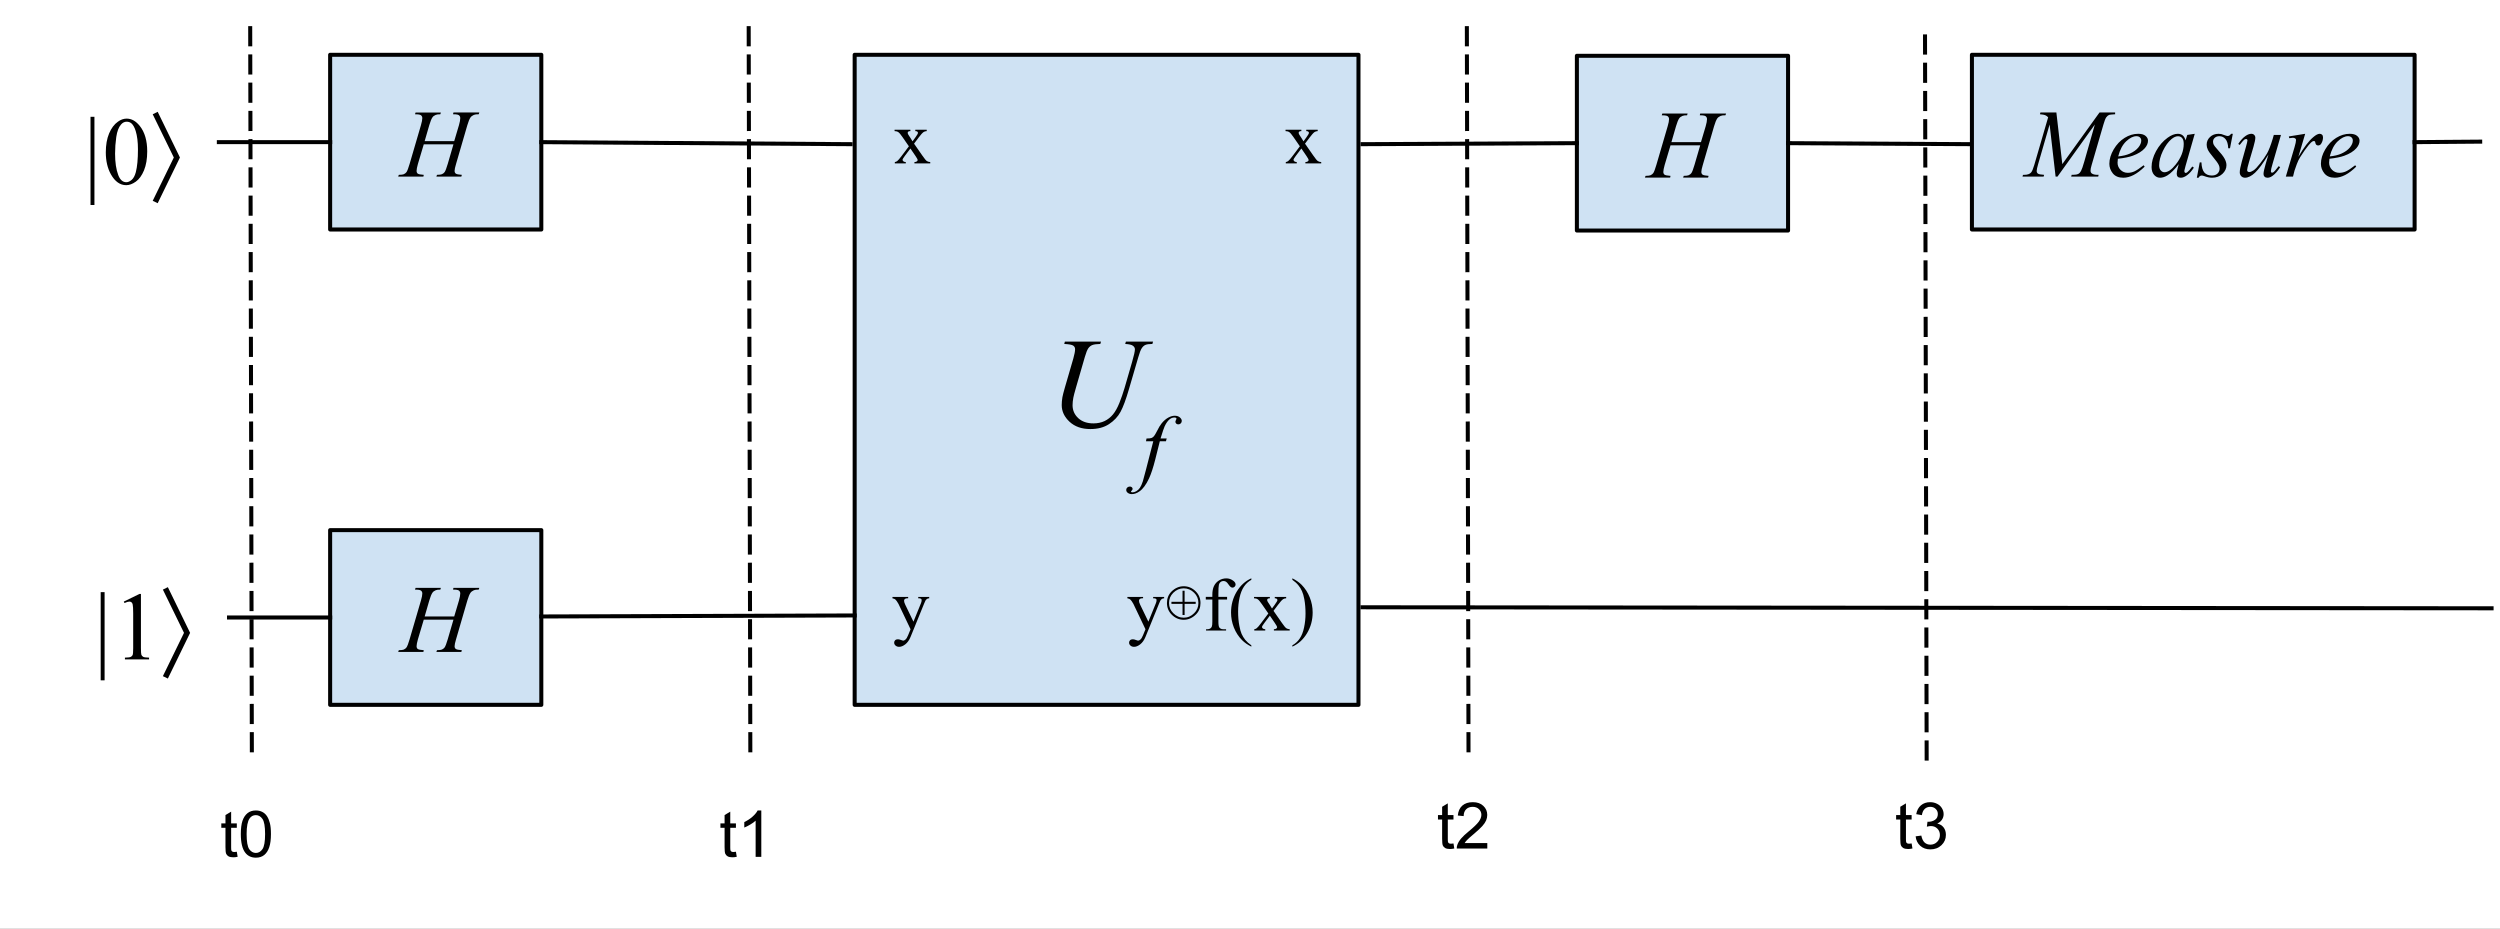 <svg version="1.1" viewBox="0.0 0.0 619.688 230.178" fill="none" stroke="none" stroke-linecap="square" stroke-miterlimit="10" xmlns:xlink="http://www.w3.org/1999/xlink" xmlns="http://www.w3.org/2000/svg"><rect x="0.0" y="0.0" width="619.688" height="230.178" fill="#808080" stroke="none"/><clipPath id="p.0"><path d="m0 0l619.688 0l0 230.178l-619.688 0l0 -230.178z" clip-rule="nonzero"/></clipPath><g clip-path="url(#p.0)"><path fill="#ffffff" d="m0 0l619.688 0l0 230.178l-619.688 0z" fill-rule="evenodd"/><path fill="#cfe2f3" d="m211.849 13.58l124.882 0l0 161.134l-124.882 0z" fill-rule="evenodd"/><path stroke="#000000" stroke-width="1.0" stroke-linejoin="round" stroke-linecap="butt" d="m211.849 13.58l124.882 0l0 161.134l-124.882 0z" fill-rule="evenodd"/><path fill="#000000" d="m263.96 84.679l8.953 0l-0.172 0.578q-1.375 0.031 -1.969 0.266q-0.578 0.219 -1.0 0.797q-0.406 0.578 -0.859 2.141l-2.172 7.5q-0.578 2.0 -0.688 2.625q-0.188 1.0 -0.188 1.859q0 1.891 1.406 3.203q1.406 1.297 3.766 1.297q1.547 0 2.766 -0.578q1.219 -0.594 2.078 -1.641q0.875 -1.062 1.594 -2.859q0.719 -1.812 1.266 -3.656l1.875 -6.469q0.703 -2.422 0.703 -3.156q0 -0.516 -0.484 -0.875q-0.469 -0.375 -1.922 -0.453l0.172 -0.578l6.734 0l-0.172 0.578q-1.188 0 -1.719 0.234q-0.516 0.219 -0.906 0.812q-0.391 0.578 -0.875 2.266l-2.297 7.859q-1.109 3.828 -2.094 5.656q-0.984 1.812 -2.859 3.047q-1.859 1.219 -4.625 1.219q-3.188 0 -5.141 -1.797q-1.953 -1.812 -1.953 -4.141q0 -0.922 0.172 -1.969q0.125 -0.688 0.609 -2.375l2.094 -7.203q0.438 -1.562 0.438 -2.297q0 -0.578 -0.453 -0.891q-0.438 -0.328 -2.234 -0.422l0.156 -0.578z" fill-rule="nonzero"/><path fill="#000000" d="m289.194 108.695l-0.188 0.688l-1.516 0l-1.141 4.547q-0.766 3.016 -1.531 4.656q-1.094 2.328 -2.359 3.203q-0.953 0.688 -1.922 0.688q-0.625 0 -1.062 -0.375q-0.312 -0.266 -0.312 -0.688q0 -0.328 0.266 -0.578q0.266 -0.234 0.641 -0.234q0.281 0 0.484 0.172q0.188 0.172 0.188 0.406q0 0.234 -0.219 0.422q-0.172 0.156 -0.172 0.219q0 0.094 0.078 0.156q0.094 0.062 0.297 0.062q0.438 0 0.938 -0.281q0.5 -0.281 0.891 -0.844q0.375 -0.547 0.719 -1.594q0.141 -0.438 0.781 -2.891l1.812 -7.047l-1.812 0l0.141 -0.688q0.875 0 1.219 -0.125q0.344 -0.125 0.625 -0.453q0.281 -0.344 0.75 -1.266q0.609 -1.25 1.172 -1.938q0.766 -0.922 1.609 -1.391q0.859 -0.469 1.609 -0.469q0.797 0 1.266 0.406q0.484 0.406 0.484 0.875q0 0.359 -0.25 0.609q-0.234 0.25 -0.609 0.25q-0.312 0 -0.516 -0.188q-0.203 -0.188 -0.203 -0.453q0 -0.156 0.125 -0.406q0.141 -0.25 0.141 -0.328q0 -0.141 -0.094 -0.219q-0.141 -0.109 -0.391 -0.109q-0.656 0 -1.188 0.422q-0.688 0.547 -1.25 1.734q-0.281 0.609 -1.031 3.047l1.531 0z" fill-rule="nonzero"/><path fill="#000000" fill-opacity="0.0" d="m8.673 13.58l45.575 0l0 43.307l-45.575 0z" fill-rule="evenodd"/><path fill="#000000" d="m23.407 28.948l0 21.859l-0.969 0l0 -21.859l0.969 0zm2.82 8.812q0 -2.719 0.812 -4.672q0.828 -1.969 2.188 -2.922q1.047 -0.766 2.172 -0.766q1.828 0 3.281 1.859q1.812 2.312 1.812 6.266q0 2.766 -0.797 4.703q-0.797 1.922 -2.031 2.797q-1.234 0.875 -2.375 0.875q-2.281 0 -3.797 -2.688q-1.266 -2.266 -1.266 -5.453zm2.297 0.297q0 3.281 0.797 5.359q0.672 1.75 2.0 1.75q0.625 0 1.297 -0.562q0.688 -0.578 1.047 -1.922q0.531 -2.016 0.531 -5.672q0 -2.719 -0.562 -4.547q-0.422 -1.344 -1.078 -1.906q-0.484 -0.391 -1.172 -0.391q-0.797 0 -1.406 0.719q-0.844 0.969 -1.156 3.062q-0.297 2.078 -0.297 4.109z" fill-rule="nonzero"/><path fill="#000000" d="m44.602 39.042l-5.516 11.328l-1.234 -0.594l5.234 -10.734l-5.234 -10.719l1.234 -0.609l5.516 11.328z" fill-rule="nonzero"/><path fill="#000000" fill-opacity="0.0" d="m3.634 131.407l53.134 0l0 43.307l-53.134 0z" fill-rule="evenodd"/><path fill="#000000" d="m25.926 146.775l0 21.859l-0.969 0l0 -21.859l0.969 0zm4.758 2.344l3.875 -1.891l0.375 0l0 13.422q0 1.328 0.109 1.656q0.125 0.328 0.469 0.516q0.359 0.172 1.438 0.188l0 0.438l-5.984 0l0 -0.438q1.125 -0.016 1.453 -0.188q0.328 -0.172 0.453 -0.453q0.141 -0.297 0.141 -1.719l0 -8.578q0 -1.734 -0.125 -2.234q-0.078 -0.375 -0.297 -0.547q-0.219 -0.172 -0.516 -0.172q-0.438 0 -1.219 0.359l-0.172 -0.359z" fill-rule="nonzero"/><path fill="#000000" d="m47.122 156.869l-5.516 11.328l-1.234 -0.594l5.234 -10.734l-5.234 -10.719l1.234 -0.609l5.516 11.328z" fill-rule="nonzero"/><path fill="#cfe2f3" d="m81.833 13.58l52.346 0l0 43.307l-52.346 0z" fill-rule="evenodd"/><path stroke="#000000" stroke-width="1.0" stroke-linejoin="round" stroke-linecap="butt" d="m81.833 13.58l52.346 0l0 43.307l-52.346 0z" fill-rule="evenodd"/><path fill="#000000" d="m105.262 34.977l7.328 0l1.172 -3.937q0.328 -1.141 0.328 -1.781q0 -0.297 -0.156 -0.516q-0.141 -0.219 -0.453 -0.312q-0.297 -0.109 -1.188 -0.109l0.109 -0.438l6.406 0l-0.141 0.438q-0.812 -0.016 -1.203 0.156q-0.562 0.25 -0.844 0.641q-0.375 0.547 -0.781 1.922l-2.797 9.609q-0.359 1.188 -0.359 1.703q0 0.453 0.312 0.688q0.312 0.219 1.484 0.297l-0.125 0.438l-6.188 0l0.156 -0.438q0.922 -0.016 1.219 -0.156q0.469 -0.219 0.688 -0.547q0.297 -0.453 0.75 -1.984l1.422 -4.875l-7.359 0l-1.453 4.875q-0.328 1.172 -0.328 1.703q0 0.453 0.297 0.688q0.312 0.219 1.484 0.297l-0.094 0.438l-6.25 0l0.156 -0.438q0.938 -0.016 1.234 -0.156q0.469 -0.219 0.688 -0.547q0.312 -0.484 0.75 -1.984l2.812 -9.609q0.344 -1.172 0.344 -1.781q0 -0.297 -0.156 -0.516q-0.141 -0.219 -0.453 -0.312q-0.297 -0.109 -1.203 -0.109l0.141 -0.438l6.266 0l-0.125 0.438q-0.781 -0.016 -1.156 0.156q-0.562 0.234 -0.812 0.625q-0.359 0.516 -0.781 1.938l-1.141 3.937z" fill-rule="nonzero"/><path fill="#cfe2f3" d="m81.833 131.407l52.346 0l0 43.307l-52.346 0z" fill-rule="evenodd"/><path stroke="#000000" stroke-width="1.0" stroke-linejoin="round" stroke-linecap="butt" d="m81.833 131.407l52.346 0l0 43.307l-52.346 0z" fill-rule="evenodd"/><path fill="#000000" d="m105.262 152.804l7.328 0l1.172 -3.938q0.328 -1.141 0.328 -1.781q0 -0.297 -0.156 -0.516q-0.141 -0.219 -0.453 -0.312q-0.297 -0.109 -1.188 -0.109l0.109 -0.438l6.406 0l-0.141 0.438q-0.812 -0.016 -1.203 0.156q-0.562 0.25 -0.844 0.641q-0.375 0.547 -0.781 1.922l-2.797 9.609q-0.359 1.188 -0.359 1.703q0 0.453 0.312 0.688q0.312 0.219 1.484 0.297l-0.125 0.438l-6.188 0l0.156 -0.438q0.922 -0.016 1.219 -0.156q0.469 -0.219 0.688 -0.547q0.297 -0.453 0.75 -1.984l1.422 -4.875l-7.359 0l-1.453 4.875q-0.328 1.172 -0.328 1.703q0 0.453 0.297 0.688q0.312 0.219 1.484 0.297l-0.094 0.438l-6.25 0l0.156 -0.438q0.938 -0.016 1.234 -0.156q0.469 -0.219 0.688 -0.547q0.312 -0.484 0.75 -1.984l2.812 -9.609q0.344 -1.172 0.344 -1.781q0 -0.297 -0.156 -0.516q-0.141 -0.219 -0.453 -0.312q-0.297 -0.109 -1.203 -0.109l0.141 -0.438l6.266 0l-0.125 0.438q-0.781 -0.016 -1.156 0.156q-0.562 0.234 -0.812 0.625q-0.359 0.516 -0.781 1.938l-1.141 3.938z" fill-rule="nonzero"/><path fill="#000000" fill-opacity="0.0" d="m54.248 35.234l27.591 0" fill-rule="evenodd"/><path stroke="#000000" stroke-width="1.0" stroke-linejoin="round" stroke-linecap="butt" d="m54.248 35.234l27.591 0" fill-rule="evenodd"/><path fill="#000000" fill-opacity="0.0" d="m134.18 35.234l76.661 0.504" fill-rule="evenodd"/><path stroke="#000000" stroke-width="1.0" stroke-linejoin="round" stroke-linecap="butt" d="m134.18 35.234l76.661 0.504" fill-rule="evenodd"/><path fill="#000000" fill-opacity="0.0" d="m56.768 153.06l25.071 0" fill-rule="evenodd"/><path stroke="#000000" stroke-width="1.0" stroke-linejoin="round" stroke-linecap="butt" d="m56.768 153.06l25.071 0" fill-rule="evenodd"/><path fill="#000000" fill-opacity="0.0" d="m134.18 152.808l77.669 -0.252" fill-rule="evenodd"/><path stroke="#000000" stroke-width="1.0" stroke-linejoin="round" stroke-linecap="butt" d="m134.18 152.808l77.669 -0.252" fill-rule="evenodd"/><path fill="#cfe2f3" d="m390.87 13.832l52.346 0l0 43.307l-52.346 0z" fill-rule="evenodd"/><path stroke="#000000" stroke-width="1.0" stroke-linejoin="round" stroke-linecap="butt" d="m390.87 13.832l52.346 0l0 43.307l-52.346 0z" fill-rule="evenodd"/><path fill="#000000" d="m414.299 35.229l7.328 0l1.172 -3.937q0.328 -1.141 0.328 -1.781q0 -0.297 -0.156 -0.516q-0.141 -0.219 -0.453 -0.312q-0.297 -0.109 -1.188 -0.109l0.109 -0.438l6.406 0l-0.141 0.438q-0.812 -0.016 -1.203 0.156q-0.562 0.25 -0.844 0.641q-0.375 0.547 -0.781 1.922l-2.797 9.609q-0.359 1.188 -0.359 1.703q0 0.453 0.312 0.688q0.312 0.219 1.484 0.297l-0.125 0.438l-6.188 0l0.156 -0.438q0.922 -0.016 1.219 -0.156q0.469 -0.219 0.688 -0.547q0.297 -0.453 0.75 -1.984l1.422 -4.875l-7.359 0l-1.453 4.875q-0.328 1.172 -0.328 1.703q0 0.453 0.297 0.688q0.312 0.219 1.484 0.297l-0.094 0.438l-6.25 0l0.156 -0.438q0.938 -0.016 1.234 -0.156q0.469 -0.219 0.688 -0.547q0.312 -0.484 0.75 -1.984l2.812 -9.609q0.344 -1.172 0.344 -1.781q0 -0.297 -0.156 -0.516q-0.141 -0.219 -0.453 -0.312q-0.297 -0.109 -1.203 -0.109l0.141 -0.438l6.266 0l-0.125 0.438q-0.781 -0.016 -1.156 0.156q-0.562 0.234 -0.812 0.625q-0.359 0.516 -0.781 1.938l-1.141 3.937z" fill-rule="nonzero"/><path fill="#000000" fill-opacity="0.0" d="m337.736 35.738l53.134 -0.252" fill-rule="evenodd"/><path stroke="#000000" stroke-width="1.0" stroke-linejoin="round" stroke-linecap="butt" d="m337.736 35.738l53.134 -0.252" fill-rule="evenodd"/><path fill="#000000" fill-opacity="0.0" d="m443.217 35.486l45.575 0.252" fill-rule="evenodd"/><path stroke="#000000" stroke-width="1.0" stroke-linejoin="round" stroke-linecap="butt" d="m443.217 35.486l45.575 0.252" fill-rule="evenodd"/><path fill="#000000" fill-opacity="0.0" d="m337.726 150.53l279.874 0.252" fill-rule="evenodd"/><path stroke="#000000" stroke-width="1.0" stroke-linejoin="round" stroke-linecap="butt" d="m337.726 150.53l279.874 0.252" fill-rule="evenodd"/><path fill="#cfe2f3" d="m488.791 13.58l109.732 0l0 43.307l-109.732 0z" fill-rule="evenodd"/><path stroke="#000000" stroke-width="1.0" stroke-linejoin="round" stroke-linecap="butt" d="m488.791 13.58l109.732 0l0 43.307l-109.732 0z" fill-rule="evenodd"/><path fill="#000000" d="m509.724 27.883l1.469 12.797l9.219 -12.797l3.875 0l0 0.438q-1.266 0.078 -1.484 0.156q-0.391 0.156 -0.719 0.609q-0.312 0.453 -0.688 1.766l-2.938 10.078q-0.266 0.875 -0.266 1.375q0 0.453 0.312 0.688q0.453 0.344 1.406 0.344l0.281 0l-0.094 0.438l-6.703 0l0.125 -0.438l0.312 0q0.891 0 1.359 -0.25q0.359 -0.188 0.641 -0.703q0.297 -0.531 0.812 -2.328l2.625 -9.203l-9.266 12.922l-0.469 0l-1.484 -12.922l-2.844 9.828q-0.359 1.25 -0.359 1.688q0 0.438 0.312 0.672q0.312 0.219 1.531 0.297l-0.125 0.438l-5.234 0l0.125 -0.438l0.312 0q1.172 0 1.688 -0.578q0.375 -0.422 0.781 -1.828l3.453 -11.859q-0.391 -0.391 -0.75 -0.531q-0.344 -0.141 -1.281 -0.219l0.109 -0.438l3.953 0zm15.242 11.469q-0.078 0.594 -0.078 0.969q0 1.047 0.734 1.781q0.734 0.734 1.797 0.734q0.844 0 1.625 -0.344q0.781 -0.344 2.312 -1.531l0.25 0.344q-2.781 2.75 -5.297 2.75q-1.719 0 -2.594 -1.078q-0.859 -1.078 -0.859 -2.375q0 -1.75 1.078 -3.578q1.078 -1.828 2.703 -2.844q1.641 -1.016 3.359 -1.016q1.234 0 1.828 0.516q0.609 0.5 0.609 1.188q0 0.969 -0.781 1.859q-1.016 1.156 -3.0 1.875q-1.312 0.484 -3.688 0.75zm0.078 -0.578q1.734 -0.188 2.828 -0.672q1.438 -0.641 2.156 -1.531q0.734 -0.906 0.734 -1.719q0 -0.484 -0.312 -0.781q-0.312 -0.312 -0.891 -0.312q-1.188 0 -2.531 1.266q-1.344 1.266 -1.984 3.75zm18.98 -5.609l-2.281 7.953l-0.266 1.062q-0.031 0.156 -0.031 0.25q0 0.188 0.109 0.328q0.094 0.109 0.234 0.109q0.156 0 0.406 -0.188q0.453 -0.344 1.219 -1.406l0.391 0.281q-0.797 1.219 -1.656 1.859q-0.859 0.641 -1.578 0.641q-0.516 0 -0.766 -0.25q-0.25 -0.25 -0.25 -0.734q0 -0.578 0.266 -1.516l0.234 -0.875q-1.531 2.0 -2.812 2.797q-0.938 0.578 -1.828 0.578q-0.844 0 -1.469 -0.703q-0.625 -0.719 -0.625 -1.953q0 -1.875 1.109 -3.938q1.125 -2.062 2.859 -3.312q1.344 -0.984 2.531 -0.984q0.719 0 1.188 0.375q0.484 0.375 0.734 1.25l0.422 -1.344l1.859 -0.281zm-4.172 0.609q-0.75 0 -1.594 0.703q-1.203 1.0 -2.141 2.953q-0.922 1.953 -0.922 3.547q0 0.797 0.391 1.266q0.406 0.453 0.922 0.453q1.281 0 2.781 -1.891q2.0 -2.5 2.0 -5.141q0 -1.0 -0.391 -1.438q-0.375 -0.453 -1.047 -0.453zm13.609 -0.609l-0.703 3.594l-0.438 0q-0.062 -1.562 -0.672 -2.281q-0.609 -0.719 -1.516 -0.719q-0.719 0 -1.156 0.406q-0.422 0.391 -0.422 0.953q0 0.391 0.172 0.75q0.172 0.344 0.75 0.984q1.516 1.656 1.953 2.5q0.453 0.844 0.453 1.594q0 1.219 -1.016 2.172q-1.016 0.938 -2.562 0.938q-0.844 0 -1.938 -0.406q-0.391 -0.141 -0.594 -0.141q-0.531 0 -0.797 0.547l-0.438 0l0.719 -3.797l0.422 0q0.078 1.781 0.734 2.516q0.672 0.734 1.844 0.734q0.891 0 1.406 -0.484q0.516 -0.5 0.516 -1.234q0 -0.469 -0.188 -0.859q-0.328 -0.703 -1.375 -1.938q-1.047 -1.25 -1.344 -1.875q-0.297 -0.625 -0.297 -1.25q0 -1.125 0.828 -1.906q0.828 -0.797 2.125 -0.797q0.375 0 0.672 0.062q0.172 0.031 0.766 0.266q0.609 0.219 0.812 0.219q0.5 0 0.844 -0.547l0.438 0zm11.934 0.281l-2.031 6.984q-0.469 1.562 -0.469 1.969q0 0.219 0.078 0.312q0.078 0.094 0.203 0.094q0.203 0 0.438 -0.172q0.25 -0.188 1.219 -1.453l0.359 0.266q-0.938 1.469 -1.906 2.156q-0.641 0.453 -1.234 0.453q-0.469 0 -0.734 -0.266q-0.25 -0.25 -0.25 -0.656q0 -0.406 0.156 -1.062q0.188 -0.859 1.062 -3.766q-1.984 3.266 -3.328 4.516q-1.344 1.234 -2.484 1.234q-0.547 0 -0.922 -0.375q-0.375 -0.375 -0.375 -0.953q0 -0.875 0.516 -2.688l1.016 -3.625q0.375 -1.297 0.375 -1.625q0 -0.141 -0.094 -0.234q-0.094 -0.094 -0.219 -0.094q-0.25 0 -0.5 0.172q-0.234 0.172 -1.109 1.297l-0.359 -0.25q0.875 -1.359 1.859 -2.016q0.75 -0.5 1.391 -0.5q0.438 0 0.703 0.281q0.281 0.266 0.281 0.703q0 0.641 -0.469 2.266l-1.109 3.781q-0.453 1.547 -0.453 1.953q0 0.234 0.141 0.375q0.156 0.125 0.406 0.125q0.375 0 1.0 -0.391q0.625 -0.391 1.656 -1.719q1.047 -1.328 1.719 -2.484q0.672 -1.172 1.438 -3.719l0.25 -0.891l1.781 0zm1.953 0.375l4.047 -0.656l-1.688 5.703q2.047 -3.516 3.734 -4.906q0.938 -0.797 1.547 -0.797q0.375 0 0.594 0.234q0.234 0.219 0.234 0.656q0 0.781 -0.406 1.484q-0.281 0.516 -0.797 0.516q-0.281 0 -0.469 -0.172q-0.188 -0.172 -0.234 -0.531q-0.031 -0.234 -0.109 -0.297q-0.094 -0.094 -0.219 -0.094q-0.203 0 -0.375 0.094q-0.312 0.156 -0.938 0.906q-0.969 1.156 -2.109 2.984q-0.484 0.766 -0.844 1.75q-0.484 1.328 -0.562 1.594l-0.375 1.484l-1.781 0l2.156 -7.281q0.375 -1.266 0.375 -1.797q0 -0.219 -0.172 -0.359q-0.234 -0.188 -0.625 -0.188q-0.234 0 -0.891 0.109l-0.094 -0.438zm10.059 5.531q-0.078 0.594 -0.078 0.969q0 1.047 0.734 1.781q0.734 0.734 1.797 0.734q0.844 0 1.625 -0.344q0.781 -0.344 2.312 -1.531l0.25 0.344q-2.781 2.75 -5.297 2.75q-1.719 0 -2.594 -1.078q-0.859 -1.078 -0.859 -2.375q0 -1.75 1.078 -3.578q1.078 -1.828 2.703 -2.844q1.641 -1.016 3.359 -1.016q1.234 0 1.828 0.516q0.609 0.5 0.609 1.188q0 0.969 -0.781 1.859q-1.016 1.156 -3.0 1.875q-1.312 0.484 -3.688 0.75zm0.078 -0.578q1.734 -0.188 2.828 -0.672q1.438 -0.641 2.156 -1.531q0.734 -0.906 0.734 -1.719q0 -0.484 -0.312 -0.781q-0.312 -0.312 -0.891 -0.312q-1.188 0 -2.531 1.266q-1.344 1.266 -1.984 3.75z" fill-rule="nonzero"/><path fill="#000000" fill-opacity="0.0" d="m598.524 35.234l16.252 -0.126" fill-rule="evenodd"/><path stroke="#000000" stroke-width="1.0" stroke-linejoin="round" stroke-linecap="butt" d="m598.524 35.234l16.252 -0.126" fill-rule="evenodd"/><path fill="#000000" fill-opacity="0.0" d="m212.23 13.58l27.591 0l0 43.307l-27.591 0z" fill-rule="evenodd"/><path fill="#000000" d="m221.742 32.156l3.922 0l0 0.344q-0.375 0 -0.531 0.125q-0.141 0.125 -0.141 0.328q0 0.219 0.312 0.672q0.109 0.156 0.312 0.469l0.578 0.938l0.688 -0.938q0.656 -0.906 0.656 -1.141q0 -0.203 -0.156 -0.328q-0.156 -0.125 -0.5 -0.125l0 -0.344l2.828 0l0 0.344q-0.453 0.016 -0.781 0.234q-0.438 0.312 -1.219 1.359l-1.141 1.516l2.078 2.984q0.766 1.109 1.094 1.328q0.328 0.219 0.844 0.25l0 0.328l-3.922 0l0 -0.328q0.406 0 0.625 -0.188q0.172 -0.125 0.172 -0.328q0 -0.219 -0.578 -1.062l-1.219 -1.781l-1.344 1.781q-0.609 0.828 -0.609 0.984q0 0.219 0.203 0.406q0.203 0.172 0.609 0.188l0 0.328l-2.719 0l0 -0.328q0.328 -0.047 0.578 -0.234q0.344 -0.25 1.156 -1.344l1.75 -2.328l-1.578 -2.281q-0.672 -0.984 -1.047 -1.234q-0.375 -0.25 -0.922 -0.25l0 -0.344z" fill-rule="nonzero"/><path fill="#000000" fill-opacity="0.0" d="m211.846 129.381l27.591 0l0 43.307l-27.591 0z" fill-rule="evenodd"/><path fill="#000000" d="m221.218 147.957l3.891 0l0 0.344l-0.188 0q-0.422 0 -0.625 0.172q-0.203 0.172 -0.203 0.438q0 0.359 0.297 0.984l2.031 4.203l1.875 -4.609q0.156 -0.359 0.156 -0.734q0 -0.156 -0.062 -0.234q-0.078 -0.109 -0.234 -0.156q-0.156 -0.062 -0.547 -0.062l0 -0.344l2.719 0l0 0.344q-0.344 0.031 -0.531 0.141q-0.172 0.109 -0.391 0.406q-0.078 0.125 -0.312 0.703l-3.391 8.328q-0.5 1.203 -1.297 1.828q-0.797 0.625 -1.531 0.625q-0.531 0 -0.891 -0.312q-0.344 -0.312 -0.344 -0.719q0 -0.375 0.25 -0.609q0.25 -0.234 0.688 -0.234q0.312 0 0.828 0.203q0.359 0.141 0.453 0.141q0.281 0 0.594 -0.281q0.328 -0.281 0.656 -1.094l0.594 -1.453l-3.0 -6.297q-0.141 -0.281 -0.438 -0.703q-0.234 -0.312 -0.375 -0.422q-0.203 -0.141 -0.672 -0.25l0 -0.344z" fill-rule="nonzero"/><path fill="#000000" fill-opacity="0.0" d="m309.14 13.58l27.591 0l0 43.307l-27.591 0z" fill-rule="evenodd"/><path fill="#000000" d="m318.653 32.156l3.922 0l0 0.344q-0.375 0 -0.531 0.125q-0.141 0.125 -0.141 0.328q0 0.219 0.312 0.672q0.109 0.156 0.312 0.469l0.578 0.938l0.688 -0.938q0.656 -0.906 0.656 -1.141q0 -0.203 -0.156 -0.328q-0.156 -0.125 -0.5 -0.125l0 -0.344l2.828 0l0 0.344q-0.453 0.016 -0.781 0.234q-0.438 0.312 -1.219 1.359l-1.141 1.516l2.078 2.984q0.766 1.109 1.094 1.328q0.328 0.219 0.844 0.25l0 0.328l-3.922 0l0 -0.328q0.406 0 0.625 -0.188q0.172 -0.125 0.172 -0.328q0 -0.219 -0.578 -1.062l-1.219 -1.781l-1.344 1.781q-0.609 0.828 -0.609 0.984q0 0.219 0.203 0.406q0.203 0.172 0.609 0.188l0 0.328l-2.719 0l0 -0.328q0.328 -0.047 0.578 -0.234q0.344 -0.25 1.156 -1.344l1.75 -2.328l-1.578 -2.281q-0.672 -0.984 -1.047 -1.234q-0.375 -0.25 -0.922 -0.25l0 -0.344z" fill-rule="nonzero"/><path fill="#000000" fill-opacity="0.0" d="m242.03 129.381l93.102 0l0 43.307l-93.102 0z" fill-rule="evenodd"/><path fill="#000000" d="m279.448 147.957l3.891 0l0 0.344l-0.188 0q-0.422 0 -0.625 0.172q-0.203 0.172 -0.203 0.438q0 0.359 0.297 0.984l2.031 4.203l1.875 -4.609q0.156 -0.359 0.156 -0.734q0 -0.156 -0.062 -0.234q-0.078 -0.109 -0.234 -0.156q-0.156 -0.062 -0.547 -0.062l0 -0.344l2.719 0l0 0.344q-0.344 0.031 -0.531 0.141q-0.172 0.109 -0.391 0.406q-0.078 0.125 -0.312 0.703l-3.391 8.328q-0.5 1.203 -1.297 1.828q-0.797 0.625 -1.531 0.625q-0.531 0 -0.891 -0.312q-0.344 -0.312 -0.344 -0.719q0 -0.375 0.25 -0.609q0.25 -0.234 0.688 -0.234q0.312 0 0.828 0.203q0.359 0.141 0.453 0.141q0.281 0 0.594 -0.281q0.328 -0.281 0.656 -1.094l0.594 -1.453l-3.0 -6.297q-0.141 -0.281 -0.438 -0.703q-0.234 -0.312 -0.375 -0.422q-0.203 -0.141 -0.672 -0.25l0 -0.344z" fill-rule="nonzero"/><path fill="#000000" d="m293.635 149.691l0 2.75l-0.516 0l0 -2.75l-2.75 0l0 -0.516l2.75 0l0 -2.75l0.516 0l0 2.75l2.75 0l0 0.516l-2.75 0zm-0.219 3.422q1.484 0 2.594 -1.125q1.047 -1.031 1.047 -2.516q0 -1.484 -1.047 -2.531q-1.109 -1.109 -2.594 -1.109q-1.484 0 -2.594 1.109q-1.047 1.047 -1.047 2.531q0 1.484 1.047 2.516q1.109 1.125 2.594 1.125zm3.047 -0.828q-1.344 1.344 -3.047 1.344q-1.703 0 -2.969 -1.266q-1.188 -1.188 -1.188 -2.891q0 -1.703 1.109 -2.828q1.344 -1.328 3.047 -1.328q1.703 0 2.969 1.266q1.188 1.188 1.188 2.891q0 1.703 -1.109 2.812z" fill-rule="nonzero"/><path fill="#000000" d="m302.01 148.613l0 5.484q0 1.172 0.25 1.469q0.344 0.406 0.906 0.406l0.75 0l0 0.328l-4.969 0l0 -0.328l0.359 0q0.375 0 0.672 -0.172q0.297 -0.188 0.406 -0.5q0.125 -0.312 0.125 -1.203l0 -5.484l-1.625 0l0 -0.656l1.625 0l0 -0.547q0 -1.25 0.391 -2.109q0.406 -0.875 1.234 -1.406q0.828 -0.531 1.859 -0.531q0.953 0 1.75 0.625q0.531 0.406 0.531 0.922q0 0.266 -0.234 0.516q-0.234 0.234 -0.516 0.234q-0.203 0 -0.438 -0.141q-0.234 -0.156 -0.578 -0.656q-0.328 -0.5 -0.609 -0.672q-0.281 -0.172 -0.641 -0.172q-0.406 0 -0.703 0.234q-0.297 0.219 -0.422 0.688q-0.125 0.469 -0.125 2.406l0 0.609l2.156 0l0 0.656l-2.156 0zm8.166 11.344l0 0.328q-1.375 -0.688 -2.297 -1.609q-1.312 -1.328 -2.031 -3.125q-0.703 -1.797 -0.703 -3.719q0 -2.828 1.391 -5.156q1.391 -2.328 3.641 -3.328l0 0.375q-1.125 0.625 -1.844 1.703q-0.719 1.078 -1.078 2.734q-0.359 1.641 -0.359 3.438q0 1.938 0.312 3.531q0.234 1.266 0.562 2.016q0.344 0.766 0.906 1.469q0.578 0.703 1.5 1.344zm0.666 -12.0l3.922 0l0 0.344q-0.375 0 -0.531 0.125q-0.141 0.125 -0.141 0.328q0 0.219 0.312 0.672q0.109 0.156 0.312 0.469l0.578 0.938l0.688 -0.938q0.656 -0.906 0.656 -1.141q0 -0.203 -0.156 -0.328q-0.156 -0.125 -0.5 -0.125l0 -0.344l2.828 0l0 0.344q-0.453 0.016 -0.781 0.234q-0.438 0.312 -1.219 1.359l-1.141 1.516l2.078 2.984q0.766 1.109 1.094 1.328q0.328 0.219 0.844 0.25l0 0.328l-3.922 0l0 -0.328q0.406 0 0.625 -0.188q0.172 -0.125 0.172 -0.328q0 -0.219 -0.578 -1.062l-1.219 -1.781l-1.344 1.781q-0.609 0.828 -0.609 0.984q0 0.219 0.203 0.406q0.203 0.172 0.609 0.188l0 0.328l-2.719 0l0 -0.328q0.328 -0.047 0.578 -0.234q0.344 -0.25 1.156 -1.344l1.75 -2.328l-1.578 -2.281q-0.672 -0.984 -1.047 -1.234q-0.375 -0.25 -0.922 -0.25l0 -0.344zm9.5 -4.234l0 -0.375q1.375 0.688 2.297 1.609q1.312 1.328 2.016 3.125q0.719 1.781 0.719 3.734q0 2.812 -1.391 5.141q-1.391 2.328 -3.641 3.328l0 -0.328q1.125 -0.625 1.844 -1.703q0.719 -1.062 1.062 -2.719q0.359 -1.656 0.359 -3.453q0 -1.938 -0.297 -3.547q-0.234 -1.25 -0.578 -2.0q-0.328 -0.766 -0.906 -1.469q-0.562 -0.703 -1.484 -1.344z" fill-rule="nonzero"/><path fill="#000000" fill-opacity="0.0" d="m62.427 185.979l-0.409 -179.654" fill-rule="evenodd"/><path stroke="#000000" stroke-width="1.0" stroke-linejoin="round" stroke-linecap="butt" stroke-dasharray="4.0,3.0" d="m62.427 185.979l-0.409 -179.654" fill-rule="evenodd"/><path fill="#000000" fill-opacity="0.0" d="m45.576 188.034l33.291 0l0 38.772l-33.291 0z" fill-rule="evenodd"/><path fill="#000000" d="m58.701 211.129l0.203 1.25q-0.594 0.125 -1.062 0.125q-0.766 0 -1.188 -0.234q-0.422 -0.25 -0.594 -0.641q-0.172 -0.406 -0.172 -1.672l0 -4.766l-1.031 0l0 -1.094l1.031 0l0 -2.062l1.406 -0.844l0 2.906l1.406 0l0 1.094l-1.406 0l0 4.844q0 0.609 0.062 0.781q0.078 0.172 0.25 0.281q0.172 0.094 0.484 0.094q0.234 0 0.609 -0.062zm0.992 -4.391q0 -2.031 0.406 -3.266q0.422 -1.234 1.25 -1.906q0.828 -0.672 2.078 -0.672q0.922 0 1.609 0.375q0.703 0.359 1.156 1.062q0.453 0.703 0.703 1.703q0.266 1.0 0.266 2.703q0 2.016 -0.422 3.266q-0.406 1.234 -1.234 1.922q-0.828 0.672 -2.078 0.672q-1.656 0 -2.609 -1.203q-1.125 -1.422 -1.125 -4.656zm1.438 0q0 2.828 0.656 3.766q0.672 0.922 1.641 0.922q0.969 0 1.625 -0.938q0.656 -0.938 0.656 -3.75q0 -2.828 -0.656 -3.75q-0.656 -0.938 -1.641 -0.938q-0.969 0 -1.547 0.828q-0.734 1.047 -0.734 3.859z" fill-rule="nonzero"/><path fill="#000000" fill-opacity="0.0" d="m169.295 188.034l33.291 0l0 38.772l-33.291 0z" fill-rule="evenodd"/><path fill="#000000" d="m182.42 211.129l0.203 1.25q-0.594 0.125 -1.062 0.125q-0.766 0 -1.188 -0.234q-0.422 -0.25 -0.594 -0.641q-0.172 -0.406 -0.172 -1.672l0 -4.766l-1.031 0l0 -1.094l1.031 0l0 -2.062l1.406 -0.844l0 2.906l1.406 0l0 1.094l-1.406 0l0 4.844q0 0.609 0.062 0.781q0.078 0.172 0.25 0.281q0.172 0.094 0.484 0.094q0.234 0 0.609 -0.062zm6.289 1.266l-1.406 0l0 -8.969q-0.516 0.484 -1.344 0.969q-0.812 0.484 -1.469 0.734l0 -1.359q1.172 -0.562 2.047 -1.344q0.891 -0.797 1.266 -1.531l0.906 0l0 11.5z" fill-rule="nonzero"/><path fill="#000000" fill-opacity="0.0" d="m185.988 185.979l-0.409 -179.654" fill-rule="evenodd"/><path stroke="#000000" stroke-width="1.0" stroke-linejoin="round" stroke-linecap="butt" stroke-dasharray="4.0,3.0" d="m185.988 185.979l-0.409 -179.654" fill-rule="evenodd"/><path fill="#000000" fill-opacity="0.0" d="m364.005 185.979l-0.409 -179.654" fill-rule="evenodd"/><path stroke="#000000" stroke-width="1.0" stroke-linejoin="round" stroke-linecap="butt" stroke-dasharray="4.0,3.0" d="m364.005 185.979l-0.409 -179.654" fill-rule="evenodd"/><path fill="#000000" fill-opacity="0.0" d="m347.156 185.979l33.291 0l0 38.772l-33.291 0z" fill-rule="evenodd"/><path fill="#000000" d="m360.281 209.073l0.203 1.25q-0.594 0.125 -1.062 0.125q-0.766 0 -1.188 -0.234q-0.422 -0.25 -0.594 -0.641q-0.172 -0.406 -0.172 -1.672l0 -4.766l-1.031 0l0 -1.094l1.031 0l0 -2.062l1.406 -0.844l0 2.906l1.406 0l0 1.094l-1.406 0l0 4.844q0 0.609 0.062 0.781q0.078 0.172 0.25 0.281q0.172 0.094 0.484 0.094q0.234 0 0.609 -0.062zm8.383 -0.094l0 1.359l-7.578 0q-0.016 -0.516 0.172 -0.984q0.281 -0.766 0.922 -1.516q0.641 -0.75 1.844 -1.734q1.859 -1.531 2.516 -2.422q0.656 -0.906 0.656 -1.703q0 -0.828 -0.594 -1.406q-0.594 -0.578 -1.562 -0.578q-1.016 0 -1.625 0.609q-0.609 0.609 -0.609 1.688l-1.453 -0.141q0.156 -1.625 1.125 -2.469q0.969 -0.844 2.594 -0.844q1.656 0 2.609 0.922q0.969 0.906 0.969 2.25q0 0.688 -0.281 1.359q-0.281 0.656 -0.938 1.391q-0.656 0.734 -2.172 2.016q-1.266 1.062 -1.625 1.453q-0.359 0.375 -0.594 0.75l5.625 0z" fill-rule="nonzero"/><path fill="#000000" fill-opacity="0.0" d="m460.72 185.979l33.291 0l0 38.772l-33.291 0z" fill-rule="evenodd"/><path fill="#000000" d="m473.845 209.073l0.203 1.25q-0.594 0.125 -1.062 0.125q-0.766 0 -1.188 -0.234q-0.422 -0.25 -0.594 -0.641q-0.172 -0.406 -0.172 -1.672l0 -4.766l-1.031 0l0 -1.094l1.031 0l0 -2.062l1.406 -0.844l0 2.906l1.406 0l0 1.094l-1.406 0l0 4.844q0 0.609 0.062 0.781q0.078 0.172 0.25 0.281q0.172 0.094 0.484 0.094q0.234 0 0.609 -0.062zm0.992 -1.766l1.406 -0.188q0.25 1.203 0.828 1.734q0.578 0.516 1.422 0.516q0.984 0 1.672 -0.688q0.688 -0.688 0.688 -1.703q0 -0.969 -0.641 -1.594q-0.625 -0.625 -1.609 -0.625q-0.391 0 -0.984 0.156l0.156 -1.234q0.141 0.016 0.219 0.016q0.906 0 1.625 -0.469q0.719 -0.469 0.719 -1.453q0 -0.766 -0.531 -1.266q-0.516 -0.516 -1.344 -0.516q-0.828 0 -1.375 0.516q-0.547 0.516 -0.703 1.547l-1.406 -0.25q0.266 -1.422 1.172 -2.188q0.922 -0.781 2.281 -0.781q0.938 0 1.719 0.406q0.797 0.391 1.203 1.094q0.422 0.688 0.422 1.469q0 0.75 -0.406 1.359q-0.391 0.609 -1.172 0.969q1.016 0.234 1.578 0.969q0.562 0.734 0.562 1.844q0 1.5 -1.094 2.547q-1.094 1.047 -2.766 1.047q-1.5 0 -2.5 -0.891q-1.0 -0.906 -1.141 -2.344z" fill-rule="nonzero"/><path fill="#000000" fill-opacity="0.0" d="m477.57 188.034l-0.409 -179.654" fill-rule="evenodd"/><path stroke="#000000" stroke-width="1.0" stroke-linejoin="round" stroke-linecap="butt" stroke-dasharray="4.0,3.0" d="m477.57 188.034l-0.409 -179.654" fill-rule="evenodd"/></g></svg>